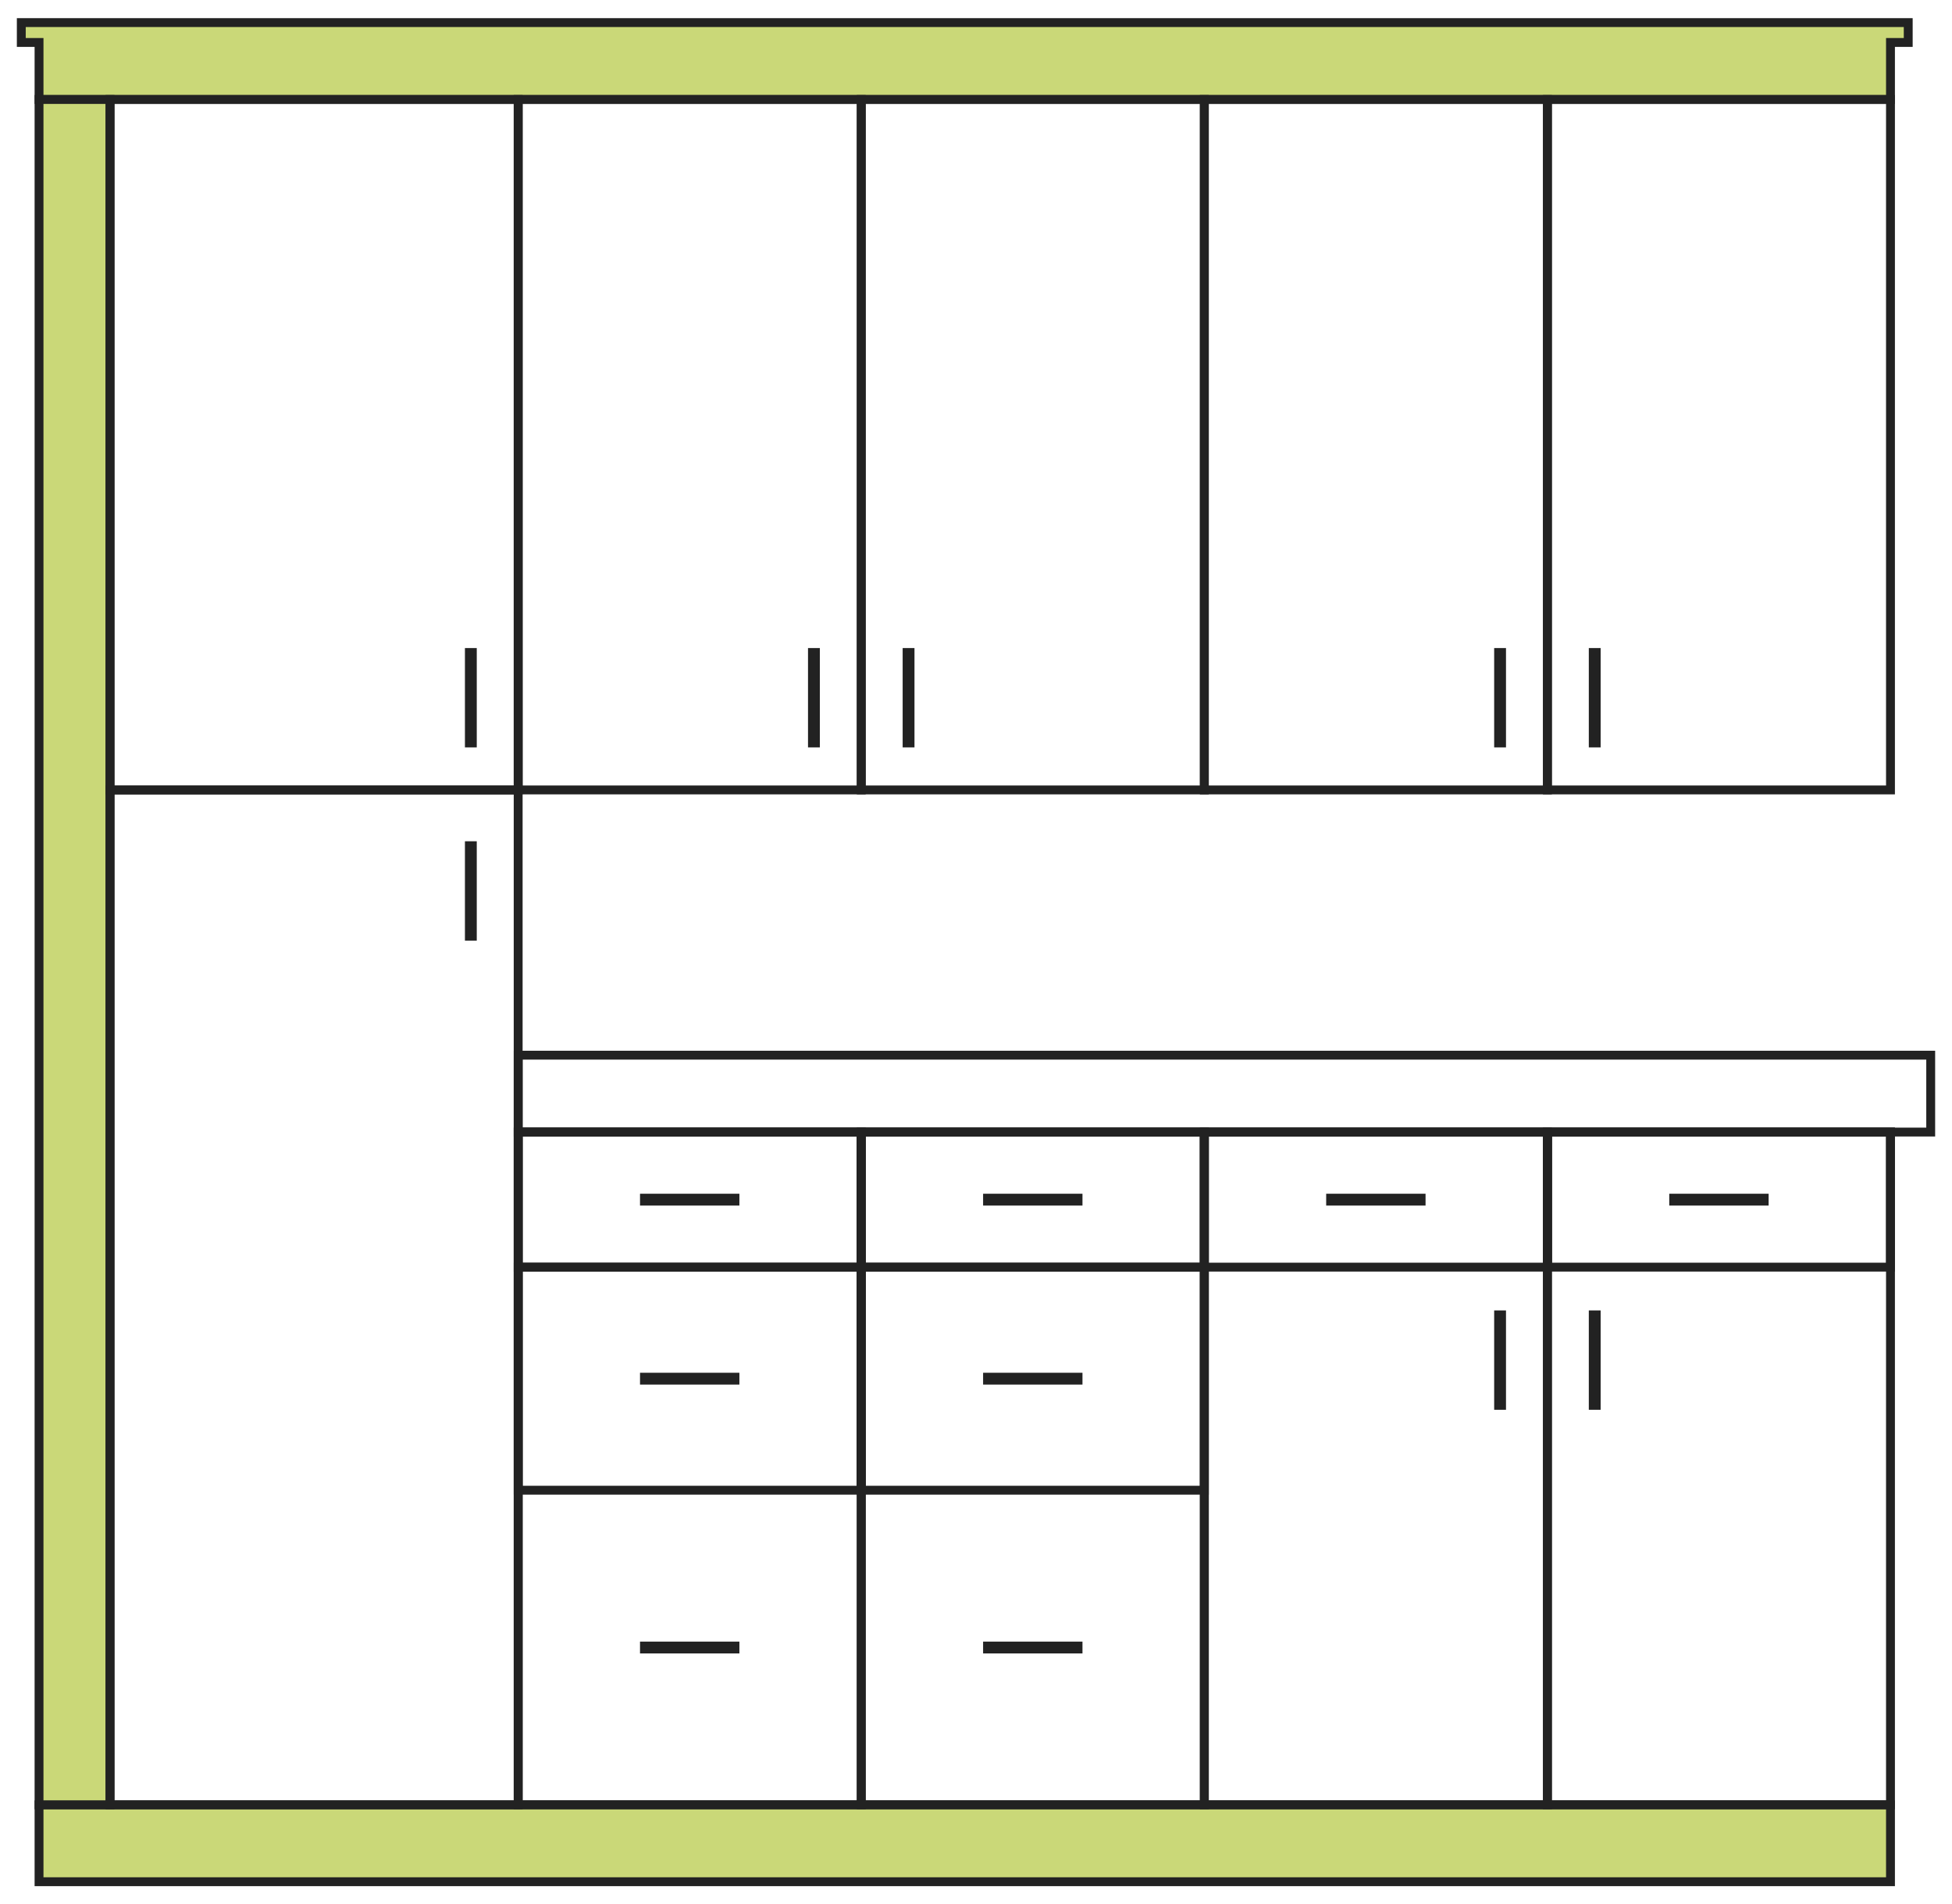 <svg xmlns="http://www.w3.org/2000/svg" width="330" height="322" viewBox="0 0 330 322"><g id="Layer_2" data-name="Layer 2"><rect x="6.6" y="305.18" width="313" height="13" fill="#cad878" stroke="#222" stroke-miterlimit="10" stroke-width="1.5"/><polygon points="322.6 3.82 319.6 3.82 6.6 3.82 3.6 3.82 3.6 7.18 6.6 7.18 6.6 16.82 319.6 16.82 319.6 7.18 322.6 7.18 322.6 3.82" fill="#cad878" stroke="#222" stroke-miterlimit="10" stroke-width="1.5"/><rect x="-131.58" y="155" width="288.35" height="12" transform="translate(173.6 148.4) rotate(90)" fill="#cad878" stroke="#222" stroke-miterlimit="10" stroke-width="1.5"/><rect x="87.6" y="16.82" width="58" height="116.75" fill="none" stroke="#222" stroke-miterlimit="10" stroke-width="1.5"/><rect x="18.6" y="16.82" width="69" height="116.75" fill="none" stroke="#222" stroke-miterlimit="10" stroke-width="1.5"/><rect x="18.6" y="133.58" width="69" height="171.6" fill="none" stroke="#222" stroke-miterlimit="10" stroke-width="1.5"/><rect x="145.6" y="16.82" width="58" height="116.75" fill="none" stroke="#222" stroke-miterlimit="10" stroke-width="1.5"/><rect x="203.6" y="16.82" width="58" height="116.75" fill="none" stroke="#222" stroke-miterlimit="10" stroke-width="1.5"/><rect x="261.6" y="16.82" width="58" height="116.75" fill="none" stroke="#222" stroke-miterlimit="10" stroke-width="1.5"/><rect x="87.6" y="191.42" width="58" height="113.75" fill="none" stroke="#222" stroke-miterlimit="10" stroke-width="1.5"/><rect x="145.6" y="191.42" width="58" height="113.75" fill="none" stroke="#222" stroke-miterlimit="10" stroke-width="1.5"/><rect x="203.6" y="191.42" width="58" height="113.75" fill="none" stroke="#222" stroke-miterlimit="10" stroke-width="1.5"/><rect x="261.6" y="191.42" width="58" height="113.75" fill="none" stroke="#222" stroke-miterlimit="10" stroke-width="1.5"/><rect x="87.6" y="191.42" width="58" height="22.84" fill="none" stroke="#222" stroke-miterlimit="10" stroke-width="1.5"/><rect x="145.6" y="191.42" width="58" height="22.84" fill="none" stroke="#222" stroke-miterlimit="10" stroke-width="1.5"/><rect x="87.6" y="214.27" width="58" height="37.71" fill="none" stroke="#222" stroke-miterlimit="10" stroke-width="1.5"/><rect x="145.6" y="214.27" width="58" height="37.71" fill="none" stroke="#222" stroke-miterlimit="10" stroke-width="1.5"/><rect x="203.6" y="191.42" width="58" height="22.84" fill="none" stroke="#222" stroke-miterlimit="10" stroke-width="1.5"/><rect x="261.6" y="191.42" width="58" height="22.84" fill="none" stroke="#222" stroke-miterlimit="10" stroke-width="1.5"/><rect x="87.6" y="178.42" width="238.8" height="13" fill="none" stroke="#222" stroke-miterlimit="10" stroke-width="1.5"/><line x1="79.6" y1="109.58" x2="79.6" y2="126.38" fill="none" stroke="#222" stroke-miterlimit="10" stroke-width="2"/><line x1="137.6" y1="109.58" x2="137.6" y2="126.38" fill="none" stroke="#222" stroke-miterlimit="10" stroke-width="2"/><line x1="153.6" y1="109.58" x2="153.6" y2="126.38" fill="none" stroke="#222" stroke-miterlimit="10" stroke-width="2"/><line x1="253.6" y1="109.58" x2="253.6" y2="126.38" fill="none" stroke="#222" stroke-miterlimit="10" stroke-width="2"/><line x1="269.6" y1="109.58" x2="269.6" y2="126.38" fill="none" stroke="#222" stroke-miterlimit="10" stroke-width="2"/><line x1="253.6" y1="221.58" x2="253.6" y2="238.38" fill="none" stroke="#222" stroke-miterlimit="10" stroke-width="2"/><line x1="269.6" y1="221.58" x2="269.6" y2="238.38" fill="none" stroke="#222" stroke-miterlimit="10" stroke-width="2"/><line x1="79.6" y1="142.25" x2="79.6" y2="159.05" fill="none" stroke="#222" stroke-miterlimit="10" stroke-width="2"/><line x1="241" y1="202.85" x2="224.2" y2="202.85" fill="none" stroke="#222" stroke-miterlimit="10" stroke-width="2"/><line x1="183" y1="202.85" x2="166.2" y2="202.85" fill="none" stroke="#222" stroke-miterlimit="10" stroke-width="2"/><line x1="125" y1="202.85" x2="108.2" y2="202.85" fill="none" stroke="#222" stroke-miterlimit="10" stroke-width="2"/><line x1="183" y1="233.12" x2="166.2" y2="233.12" fill="none" stroke="#222" stroke-miterlimit="10" stroke-width="2"/><line x1="125" y1="233.12" x2="108.2" y2="233.12" fill="none" stroke="#222" stroke-miterlimit="10" stroke-width="2"/><line x1="183" y1="278.58" x2="166.2" y2="278.58" fill="none" stroke="#222" stroke-miterlimit="10" stroke-width="2"/><line x1="125" y1="278.58" x2="108.2" y2="278.58" fill="none" stroke="#222" stroke-miterlimit="10" stroke-width="2"/><line x1="299" y1="202.85" x2="282.2" y2="202.85" fill="none" stroke="#222" stroke-miterlimit="10" stroke-width="2"/></g></svg>